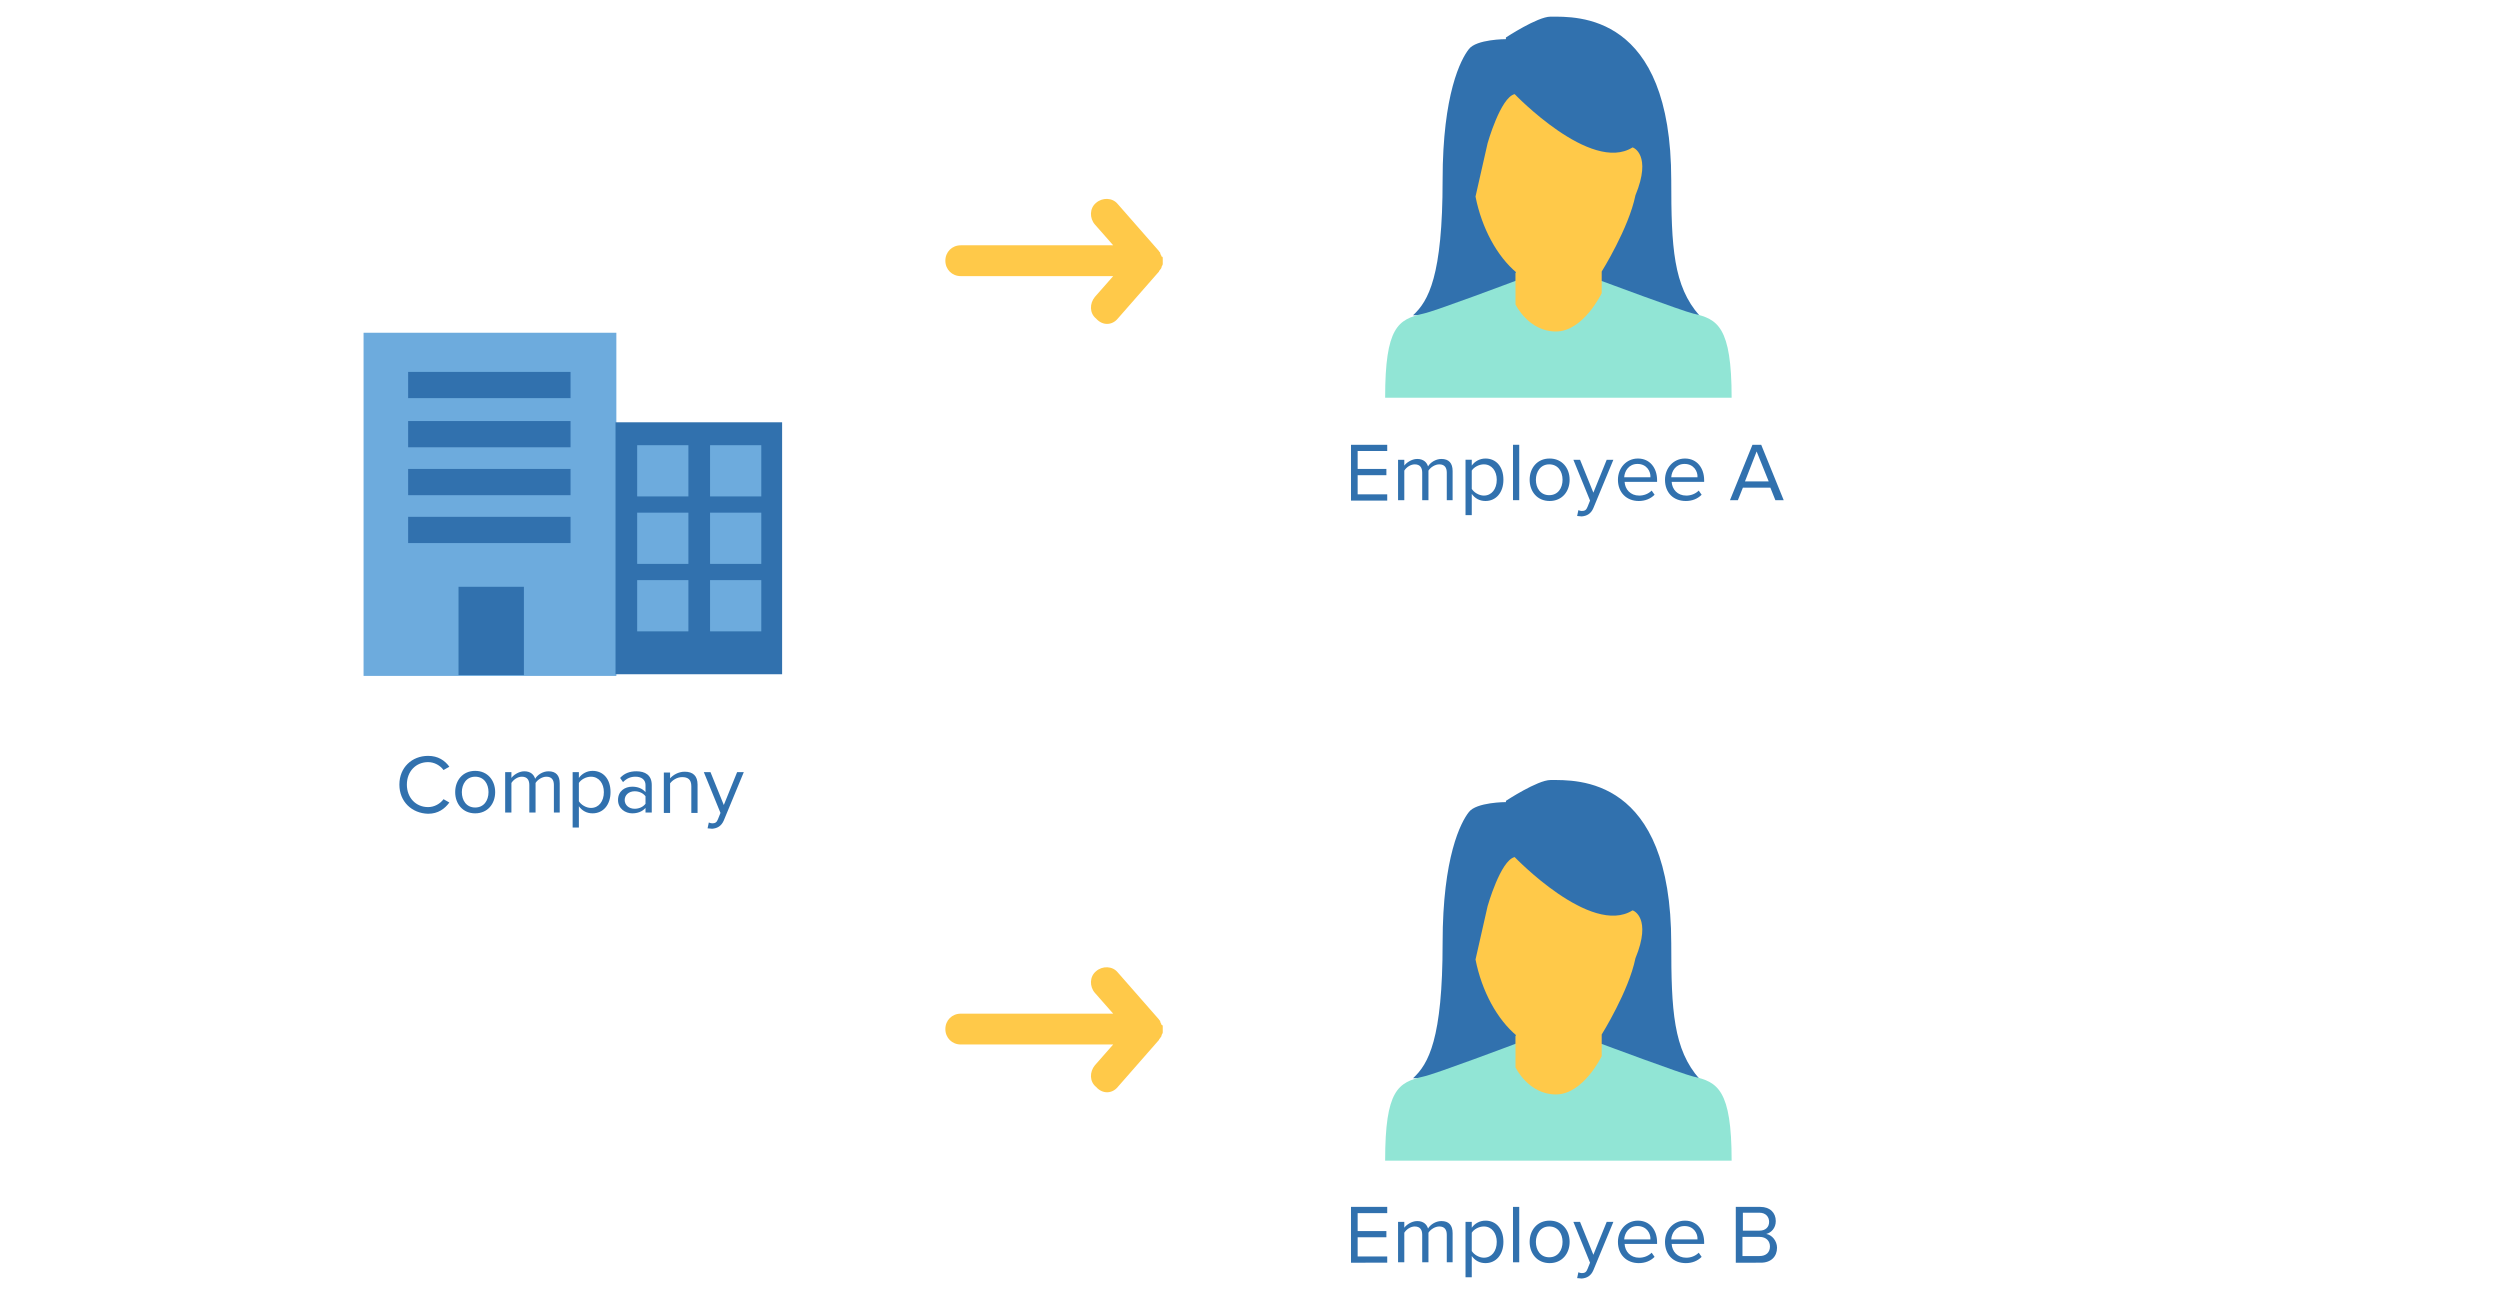 <svg xmlns="http://www.w3.org/2000/svg" xmlns:xlink="http://www.w3.org/1999/xlink" id="Layer_1" x="0" y="0" version="1.1" viewBox="0 0 600.3 312" xml:space="preserve" style="enable-background:new 0 0 600.3 312"><style type="text/css">.st0{enable-background:new}.st1{fill:#3171ae}.st2{fill:#ffc949}.st3{fill:#6dabdd}.st4{fill:#91e5d5}</style><g class="st0"><path d="M95.9,188.4c0-4.1,3-6.9,6.9-6.9c2.4,0,4,1.1,5.1,2.6l-1.4,0.8c-0.8-1.1-2.2-1.9-3.7-1.9 c-2.9,0-5.1,2.2-5.1,5.4c0,3.2,2.2,5.4,5.1,5.4c1.5,0,2.9-0.8,3.7-1.9l1.4,0.8c-1.1,1.5-2.7,2.7-5.1,2.7 C98.9,195.3,95.9,192.5,95.9,188.4z" class="st1"/><path d="M109.3,190.2c0-2.8,1.8-5.1,4.8-5.1s4.8,2.3,4.8,5.1s-1.8,5.1-4.8,5.1S109.3,193,109.3,190.2z M117.3,190.2 c0-2-1.1-3.7-3.2-3.7s-3.2,1.8-3.2,3.7c0,2,1.1,3.7,3.2,3.7S117.3,192.2,117.3,190.2z" class="st1"/><path d="M133,195.1v-6.6c0-1.2-0.5-2-1.8-2c-1,0-2.1,0.7-2.6,1.5v7.1h-1.5v-6.6c0-1.2-0.5-2-1.8-2c-1,0-2,0.7-2.5,1.5 v7.1h-1.5v-9.7h1.5v1.4c0.4-0.6,1.7-1.6,3.1-1.6c1.5,0,2.3,0.8,2.6,1.8c0.5-0.9,1.8-1.8,3.2-1.8c1.8,0,2.7,1,2.7,2.9v7H133z" class="st1"/><path d="M139,193.6v5.1h-1.5v-13.3h1.5v1.4c0.7-1,1.9-1.7,3.3-1.7c2.5,0,4.3,1.9,4.3,5.1c0,3.1-1.8,5.1-4.3,5.1 C140.9,195.3,139.8,194.7,139,193.6z M145,190.2c0-2.1-1.2-3.7-3.1-3.7c-1.2,0-2.4,0.7-2.9,1.5v4.4c0.5,0.8,1.7,1.6,2.9,1.6 C143.8,194,145,192.4,145,190.2z" class="st1"/><path d="M155,195.1V194c-0.8,0.9-1.9,1.3-3.2,1.3c-1.6,0-3.4-1.1-3.4-3.2c0-2.2,1.7-3.2,3.4-3.2c1.3,0,2.4,0.4,3.2,1.3 v-1.7c0-1.3-1-2-2.4-2c-1.2,0-2.1,0.4-3,1.3l-0.7-1c1-1.1,2.3-1.6,3.9-1.6c2.1,0,3.7,0.9,3.7,3.3v6.6H155z M155,193v-1.8 c-0.6-0.8-1.6-1.2-2.6-1.2c-1.4,0-2.4,0.9-2.4,2.1c0,1.2,1,2.1,2.4,2.1C153.4,194.2,154.4,193.8,155,193z" class="st1"/><path d="M166,195.1v-6.3c0-1.7-0.9-2.2-2.2-2.2c-1.2,0-2.3,0.7-2.9,1.5v7.1h-1.5v-9.7h1.5v1.4c0.7-0.8,2-1.6,3.5-1.6 c2,0,3.1,1,3.1,3.1v6.8H166z" class="st1"/><path d="M170.2,197.5c0.2,0.1,0.6,0.2,0.8,0.2c0.7,0,1.1-0.2,1.4-1l0.6-1.5l-4-9.8h1.6l3.2,7.9l3.2-7.9h1.6l-4.8,11.6 c-0.6,1.4-1.6,1.9-2.8,2c-0.3,0-0.8-0.1-1.1-0.1L170.2,197.5z" class="st1"/></g><path d="M268.4,76.5l9.9-11.3c0-0.3,0.3-0.3,0.3-0.5c0.3-0.3,0.3-0.5,0.3-0.5c0-0.3,0.3-0.5,0.3-0.8s0-0.5,0-0.5	c0-0.3,0-0.5,0-0.8s0-0.5-0.3-0.5c0-0.3-0.3-0.5-0.3-0.8s-0.3-0.3-0.3-0.5L268.4,49c-1.3-1.6-3.7-1.6-5.2-0.3	c-1.6,1.3-1.6,3.7-0.3,5.2l4.4,5h-36.6c-2.1,0-3.7,1.6-3.7,3.7s1.6,3.7,3.7,3.7h36.6l-4.4,5c-1.3,1.6-1.3,3.9,0.3,5.2	C264.8,78.3,267.1,78.1,268.4,76.5z" class="st2"/><path d="M268.4,261l9.9-11.3c0-0.3,0.3-0.3,0.3-0.5c0.3-0.3,0.3-0.5,0.3-0.5c0-0.3,0.3-0.5,0.3-0.8s0-0.5,0-0.5	c0-0.3,0-0.5,0-0.8s0-0.5-0.3-0.5c0-0.3-0.3-0.5-0.3-0.8s-0.3-0.3-0.3-0.5l-9.9-11.3c-1.3-1.6-3.7-1.6-5.2-0.3	c-1.6,1.3-1.6,3.7-0.3,5.2l4.4,5h-36.6c-2.1,0-3.7,1.6-3.7,3.7c0,2.1,1.6,3.7,3.7,3.7h36.6l-4.4,5c-1.3,1.6-1.3,3.9,0.3,5.2	C264.8,262.8,267.1,262.6,268.4,261z" class="st2"/><g><g><g><g><g><g><rect width="60.7" height="82.4" x="87.3" y="79.9" class="st3"/></g></g></g><g><g><g><rect width="15.7" height="21.2" x="110.1" y="140.9" class="st1"/></g></g></g><g><g><g><g><rect width="39" height="6.3" x="98" y="89.3" class="st1"/></g></g></g><g><g><g><rect width="39" height="6.3" x="98" y="101.1" class="st1"/></g></g></g><g><g><g><rect width="39" height="6.3" x="98" y="112.6" class="st1"/></g></g></g><g><g><g><rect width="39" height="6.3" x="98" y="124.1" class="st1"/></g></g></g></g></g><g><g><g><rect width="40" height="60.5" x="147.8" y="101.4" class="st1"/></g></g></g><g><g><g><g><g><rect width="12.3" height="12.3" x="153" y="106.9" class="st3"/></g></g></g><g><g><g><rect width="12.3" height="12.3" x="153" y="123.1" class="st3"/></g></g></g><g><g><g><rect width="12.3" height="12.3" x="153" y="139.3" class="st3"/></g></g></g></g><g><g><g><g><rect width="12.3" height="12.3" x="170.5" y="106.9" class="st3"/></g></g></g><g><g><g><rect width="12.3" height="12.3" x="170.5" y="123.1" class="st3"/></g></g></g><g><g><g><rect width="12.3" height="12.3" x="170.5" y="139.3" class="st3"/></g></g></g></g></g></g></g><g><path d="M339.3,75.7c3.7-3.4,7.1-9.4,7.1-32.5c0-20.7,4.4-29,6.3-31.4c1.8-2.4,8.9-2.4,8.9-2.4V9c0,0,7.6-5,10.7-5 c6.3,0,29-1,29,39.3c0,16,0.5,25.4,6.8,32.5" class="st1"/><path d="M384.4,62.4v5c0,0,19.6,7.3,22.2,7.9c5.8,1.3,9.2,3.1,9.2,20.2h-83.2c0-17,3.1-18.8,9.2-20.2 c2.6-0.5,22.2-7.9,22.2-7.9v-5" class="st4"/><path d="M392.7,46.9c-1.6,7.9-8.1,18.3-8.1,18.3v5.2c0,0-4.4,9.2-11,9.2s-9.7-6.5-9.7-6.5v-7.6h0.3 c-4.7-3.9-8.4-10.7-9.9-18.3l2.9-12.8c0,0,3.1-11,6.5-11.8c0,0,18.3,19.1,28.3,12.8C392.2,35.4,396.7,37.2,392.7,46.9z" class="st2"/></g><g><path d="M339.3,258.9c3.7-3.4,7.1-9.4,7.1-32.5c0-20.7,4.4-29,6.3-31.4c1.8-2.4,8.9-2.4,8.9-2.4v-0.3c0,0,7.6-5,10.7-5 c6.3,0,29-1,29,39.3c0,16,0.5,25.4,6.8,32.5" class="st1"/><path d="M384.4,245.6v5c0,0,19.6,7.3,22.2,7.9c5.8,1.3,9.2,3.1,9.2,20.2h-83.2c0-17,3.1-18.8,9.2-20.2 c2.6-0.5,22.2-7.9,22.2-7.9v-5" class="st4"/><path d="M392.7,230.1c-1.6,7.9-8.1,18.3-8.1,18.3v5.2c0,0-4.4,9.2-11,9.2s-9.7-6.5-9.7-6.5v-7.6h0.3 c-4.7-3.9-8.4-10.7-9.9-18.3l2.9-12.8c0,0,3.1-11,6.5-11.8c0,0,18.3,19.1,28.3,12.8C392.2,218.6,396.7,220.4,392.7,230.1z" class="st2"/></g><g class="st0"><path d="M324.4,120.1v-13.3h8.7v1.5h-7.1v4.3h6.9v1.5h-6.9v4.6h7.1v1.5H324.4z" class="st1"/><path d="M347.4,120.1v-6.6c0-1.2-0.5-2-1.8-2c-1,0-2.1,0.7-2.6,1.5v7.1h-1.5v-6.6c0-1.2-0.5-2-1.8-2 c-1,0-2,0.7-2.5,1.5v7.1h-1.5v-9.7h1.5v1.4c0.4-0.6,1.7-1.6,3.1-1.6c1.5,0,2.3,0.8,2.6,1.8c0.5-0.9,1.8-1.8,3.2-1.8 c1.8,0,2.7,1,2.7,2.9v7H347.4z" class="st1"/><path d="M353.4,118.6v5.1h-1.5v-13.3h1.5v1.4c0.7-1,1.9-1.7,3.3-1.7c2.5,0,4.3,1.9,4.3,5.1c0,3.1-1.8,5.1-4.3,5.1 C355.3,120.3,354.2,119.7,353.4,118.6z M359.4,115.2c0-2.1-1.2-3.7-3.1-3.7c-1.2,0-2.4,0.7-2.9,1.5v4.4c0.5,0.8,1.7,1.6,2.9,1.6 C358.2,119,359.4,117.4,359.4,115.2z" class="st1"/><path d="M363.3,120.1v-13.3h1.5v13.3H363.3z" class="st1"/><path d="M367.3,115.2c0-2.8,1.8-5.1,4.8-5.1s4.8,2.3,4.8,5.1s-1.8,5.1-4.8,5.1S367.3,118,367.3,115.2z M375.2,115.2 c0-2-1.1-3.7-3.2-3.7s-3.2,1.8-3.2,3.7c0,2,1.1,3.7,3.2,3.7S375.2,117.2,375.2,115.2z" class="st1"/><path d="M379,122.5c0.2,0.1,0.6,0.2,0.8,0.2c0.7,0,1.1-0.2,1.4-1l0.6-1.5l-4-9.8h1.6l3.2,7.9l3.2-7.9h1.6l-4.8,11.6 c-0.6,1.4-1.6,1.9-2.8,2c-0.3,0-0.8-0.1-1.1-0.1L379,122.5z" class="st1"/><path d="M388.5,115.2c0-2.8,2-5.1,4.8-5.1c2.9,0,4.6,2.3,4.6,5.2v0.4h-7.8c0.1,1.8,1.4,3.3,3.5,3.3 c1.1,0,2.2-0.4,3-1.2l0.7,1c-1,1-2.3,1.5-3.8,1.5C390.6,120.3,388.5,118.3,388.5,115.2z M393.2,111.4c-2.1,0-3.1,1.7-3.2,3.2h6.3 C396.4,113.2,395.4,111.4,393.2,111.4z" class="st1"/><path d="M399.8,115.2c0-2.8,2-5.1,4.8-5.1c2.9,0,4.6,2.3,4.6,5.2v0.4h-7.8c0.1,1.8,1.4,3.3,3.5,3.3 c1.1,0,2.2-0.4,3-1.2l0.7,1c-1,1-2.3,1.5-3.8,1.5C401.8,120.3,399.8,118.3,399.8,115.2z M404.5,111.4c-2.1,0-3.1,1.7-3.2,3.2h6.3 C407.7,113.2,406.7,111.4,404.5,111.4z" class="st1"/><path d="M426.3,120.1l-1.2-3h-6.6l-1.2,3h-1.9l5.4-13.3h2.1l5.4,13.3H426.3z M421.8,108.4l-2.8,7.2h5.7L421.8,108.4z" class="st1"/></g><g class="st0"><path d="M324.4,303.1v-13.3h8.7v1.5h-7.1v4.3h6.9v1.5h-6.9v4.6h7.1v1.5H324.4z" class="st1"/><path d="M347.4,303.1v-6.6c0-1.2-0.5-2-1.8-2c-1,0-2.1,0.7-2.6,1.5v7.1h-1.5v-6.6c0-1.2-0.5-2-1.8-2 c-1,0-2,0.7-2.5,1.5v7.1h-1.5v-9.7h1.5v1.4c0.4-0.6,1.7-1.6,3.1-1.6c1.5,0,2.3,0.8,2.6,1.8c0.5-0.9,1.8-1.8,3.2-1.8 c1.8,0,2.7,1,2.7,2.9v7H347.4z" class="st1"/><path d="M353.4,301.6v5.1h-1.5v-13.3h1.5v1.4c0.7-1,1.9-1.7,3.3-1.7c2.5,0,4.3,1.9,4.3,5.1c0,3.1-1.8,5.1-4.3,5.1 C355.3,303.3,354.2,302.7,353.4,301.6z M359.4,298.2c0-2.1-1.2-3.7-3.1-3.7c-1.2,0-2.4,0.7-2.9,1.5v4.4c0.5,0.8,1.7,1.6,2.9,1.6 C358.2,302,359.4,300.4,359.4,298.2z" class="st1"/><path d="M363.3,303.1v-13.3h1.5v13.3H363.3z" class="st1"/><path d="M367.3,298.2c0-2.8,1.8-5.1,4.8-5.1s4.8,2.3,4.8,5.1s-1.8,5.1-4.8,5.1S367.3,301,367.3,298.2z M375.2,298.2 c0-2-1.1-3.7-3.2-3.7s-3.2,1.8-3.2,3.7c0,2,1.1,3.7,3.2,3.7S375.2,300.2,375.2,298.2z" class="st1"/><path d="M379,305.5c0.2,0.1,0.6,0.2,0.8,0.2c0.7,0,1.1-0.2,1.4-1l0.6-1.5l-4-9.8h1.6l3.2,7.9l3.2-7.9h1.6l-4.8,11.6 c-0.6,1.4-1.6,1.9-2.8,2c-0.3,0-0.8-0.1-1.1-0.1L379,305.5z" class="st1"/><path d="M388.5,298.2c0-2.8,2-5.1,4.8-5.1c2.9,0,4.6,2.3,4.6,5.2v0.4h-7.8c0.1,1.8,1.4,3.3,3.5,3.3 c1.1,0,2.2-0.4,3-1.2l0.7,1c-1,1-2.3,1.5-3.8,1.5C390.6,303.3,388.5,301.3,388.5,298.2z M393.2,294.4c-2.1,0-3.1,1.7-3.2,3.2h6.3 C396.4,296.2,395.4,294.4,393.2,294.4z" class="st1"/><path d="M399.8,298.2c0-2.8,2-5.1,4.8-5.1c2.9,0,4.6,2.3,4.6,5.2v0.4h-7.8c0.1,1.8,1.4,3.3,3.5,3.3 c1.1,0,2.2-0.4,3-1.2l0.7,1c-1,1-2.3,1.5-3.8,1.5C401.8,303.3,399.8,301.3,399.8,298.2z M404.5,294.4c-2.1,0-3.1,1.7-3.2,3.2h6.3 C407.7,296.2,406.7,294.4,404.5,294.4z" class="st1"/><path d="M416.8,303.1v-13.3h5.9c2.3,0,3.7,1.4,3.7,3.4c0,1.7-1.1,2.8-2.3,3.1c1.4,0.2,2.6,1.7,2.6,3.3 c0,2.1-1.4,3.6-3.9,3.6H416.8z M424.8,293.4c0-1.2-0.8-2.2-2.3-2.2h-4v4.3h4C424,295.5,424.8,294.6,424.8,293.4z M425,299.3 c0-1.2-0.8-2.3-2.5-2.3h-4.1v4.6h4.1C424.1,301.6,425,300.7,425,299.3z" class="st1"/></g></svg>